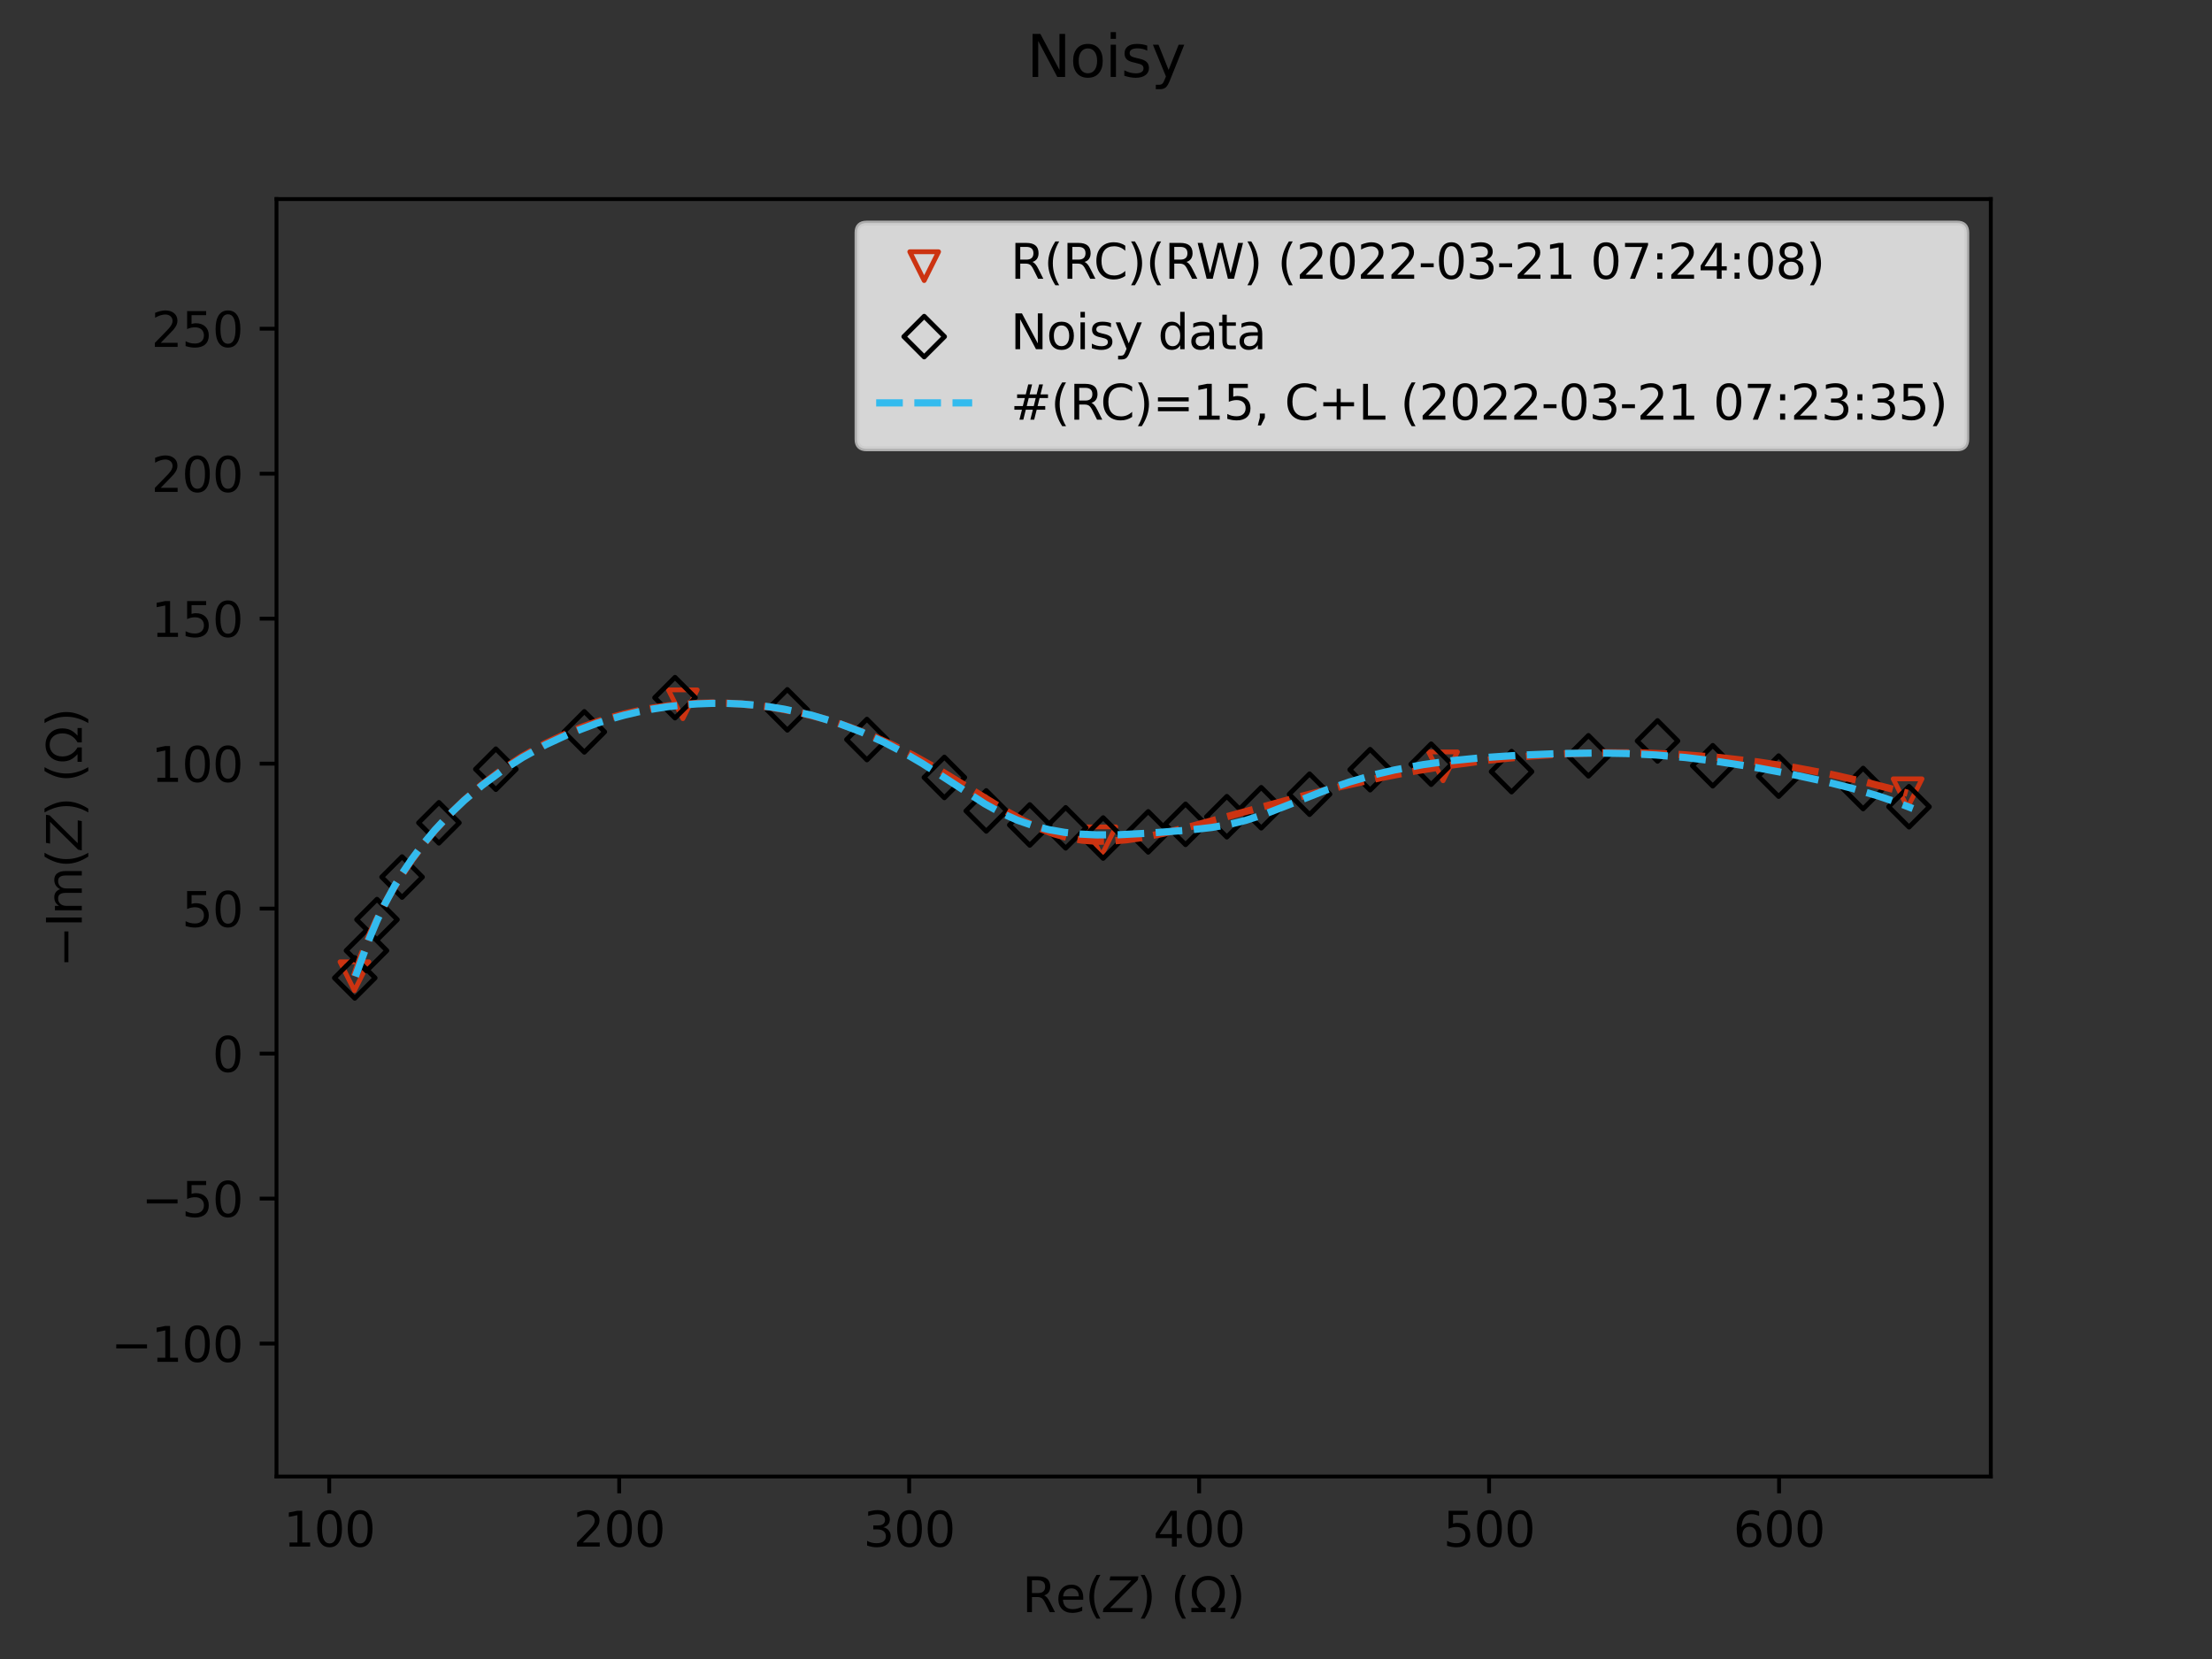 <?xml version="1.0" encoding="utf-8" standalone="no"?>
<!DOCTYPE svg PUBLIC "-//W3C//DTD SVG 1.1//EN"
  "http://www.w3.org/Graphics/SVG/1.1/DTD/svg11.dtd">
<svg xmlns:xlink="http://www.w3.org/1999/xlink" width="460.8pt" height="345.6pt" viewBox="0 0 460.8 345.6" xmlns="http://www.w3.org/2000/svg" version="1.1">
 <rect x="0" y="0" width="460.8" height="345.6" fill="#333333" stroke="none"/>
 <defs>
  <style type="text/css">*{stroke-linejoin: round; stroke-linecap: butt}</style>
 </defs>
 <g id="figure_1">
  <g id="patch_1">
   <path d="M 0 345.6 
L 460.8 345.6 
L 460.8 0 
L 0 0 
L 0 345.6 
z
" style="fill: none"/>
  </g>
  <g id="axes_1">
   <g id="patch_2">
    <path d="M 57.6 307.584 
L 414.72 307.584 
L 414.72 41.472 
L 57.6 41.472 
L 57.6 307.584 
z
" style="fill: none"/>
   </g>
   <g id="PathCollection_1">
    <path d="M 73.833 206.367 
L 76.833 200.367 
L 70.833 200.367 
L 73.833 206.367 
z
" clip-path="url(#p256ddf8e91)" style="fill: none; stroke: #cc3311"/>
    <path d="M 142.245 149.713 
L 145.245 143.713 
L 139.245 143.713 
L 142.245 149.713 
z
" clip-path="url(#p256ddf8e91)" style="fill: none; stroke: #cc3311"/>
    <path d="M 229.443 178.26 
L 232.443 172.26 
L 226.443 172.26 
L 229.443 178.26 
z
" clip-path="url(#p256ddf8e91)" style="fill: none; stroke: #cc3311"/>
    <path d="M 300.615 162.639 
L 303.615 156.639 
L 297.615 156.639 
L 300.615 162.639 
z
" clip-path="url(#p256ddf8e91)" style="fill: none; stroke: #cc3311"/>
    <path d="M 397.389 168.249 
L 400.389 162.249 
L 394.389 162.249 
L 397.389 168.249 
z
" clip-path="url(#p256ddf8e91)" style="fill: none; stroke: #cc3311"/>
   </g>
   <g id="PathCollection_2">
    <defs>
     <path id="C0_0_fca11666f3" d="M -0 4.243 
L 4.243 -0 
L 0 -4.243 
L -4.243 -0 
z
"/>
    </defs>
    <g clip-path="url(#p256ddf8e91)">
     <use xlink:href="#C0_0_fca11666f3" x="73.905" y="203.718" style="fill: none; stroke: #000000"/>
    </g>
    <g clip-path="url(#p256ddf8e91)">
     <use xlink:href="#C0_0_fca11666f3" x="76.345" y="198.026" style="fill: none; stroke: #000000"/>
    </g>
    <g clip-path="url(#p256ddf8e91)">
     <use xlink:href="#C0_0_fca11666f3" x="78.535" y="191.57" style="fill: none; stroke: #000000"/>
    </g>
    <g clip-path="url(#p256ddf8e91)">
     <use xlink:href="#C0_0_fca11666f3" x="83.757" y="182.703" style="fill: none; stroke: #000000"/>
    </g>
    <g clip-path="url(#p256ddf8e91)">
     <use xlink:href="#C0_0_fca11666f3" x="91.434" y="171.405" style="fill: none; stroke: #000000"/>
    </g>
    <g clip-path="url(#p256ddf8e91)">
     <use xlink:href="#C0_0_fca11666f3" x="103.294" y="160.239" style="fill: none; stroke: #000000"/>
    </g>
    <g clip-path="url(#p256ddf8e91)">
     <use xlink:href="#C0_0_fca11666f3" x="121.724" y="152.461" style="fill: none; stroke: #000000"/>
    </g>
    <g clip-path="url(#p256ddf8e91)">
     <use xlink:href="#C0_0_fca11666f3" x="140.615" y="145.338" style="fill: none; stroke: #000000"/>
    </g>
    <g clip-path="url(#p256ddf8e91)">
     <use xlink:href="#C0_0_fca11666f3" x="164.02" y="147.873" style="fill: none; stroke: #000000"/>
    </g>
    <g clip-path="url(#p256ddf8e91)">
     <use xlink:href="#C0_0_fca11666f3" x="180.597" y="154.059" style="fill: none; stroke: #000000"/>
    </g>
    <g clip-path="url(#p256ddf8e91)">
     <use xlink:href="#C0_0_fca11666f3" x="196.729" y="161.956" style="fill: none; stroke: #000000"/>
    </g>
    <g clip-path="url(#p256ddf8e91)">
     <use xlink:href="#C0_0_fca11666f3" x="205.455" y="168.928" style="fill: none; stroke: #000000"/>
    </g>
    <g clip-path="url(#p256ddf8e91)">
     <use xlink:href="#C0_0_fca11666f3" x="214.519" y="171.855" style="fill: none; stroke: #000000"/>
    </g>
    <g clip-path="url(#p256ddf8e91)">
     <use xlink:href="#C0_0_fca11666f3" x="222.004" y="172.452" style="fill: none; stroke: #000000"/>
    </g>
    <g clip-path="url(#p256ddf8e91)">
     <use xlink:href="#C0_0_fca11666f3" x="229.805" y="174.58" style="fill: none; stroke: #000000"/>
    </g>
    <g clip-path="url(#p256ddf8e91)">
     <use xlink:href="#C0_0_fca11666f3" x="239.195" y="173.296" style="fill: none; stroke: #000000"/>
    </g>
    <g clip-path="url(#p256ddf8e91)">
     <use xlink:href="#C0_0_fca11666f3" x="246.97" y="171.724" style="fill: none; stroke: #000000"/>
    </g>
    <g clip-path="url(#p256ddf8e91)">
     <use xlink:href="#C0_0_fca11666f3" x="255.575" y="170.139" style="fill: none; stroke: #000000"/>
    </g>
    <g clip-path="url(#p256ddf8e91)">
     <use xlink:href="#C0_0_fca11666f3" x="262.739" y="168.272" style="fill: none; stroke: #000000"/>
    </g>
    <g clip-path="url(#p256ddf8e91)">
     <use xlink:href="#C0_0_fca11666f3" x="272.807" y="165.448" style="fill: none; stroke: #000000"/>
    </g>
    <g clip-path="url(#p256ddf8e91)">
     <use xlink:href="#C0_0_fca11666f3" x="285.425" y="160.343" style="fill: none; stroke: #000000"/>
    </g>
    <g clip-path="url(#p256ddf8e91)">
     <use xlink:href="#C0_0_fca11666f3" x="298.138" y="159.2" style="fill: none; stroke: #000000"/>
    </g>
    <g clip-path="url(#p256ddf8e91)">
     <use xlink:href="#C0_0_fca11666f3" x="314.886" y="160.743" style="fill: none; stroke: #000000"/>
    </g>
    <g clip-path="url(#p256ddf8e91)">
     <use xlink:href="#C0_0_fca11666f3" x="330.903" y="157.448" style="fill: none; stroke: #000000"/>
    </g>
    <g clip-path="url(#p256ddf8e91)">
     <use xlink:href="#C0_0_fca11666f3" x="345.295" y="154.351" style="fill: none; stroke: #000000"/>
    </g>
    <g clip-path="url(#p256ddf8e91)">
     <use xlink:href="#C0_0_fca11666f3" x="356.799" y="159.519" style="fill: none; stroke: #000000"/>
    </g>
    <g clip-path="url(#p256ddf8e91)">
     <use xlink:href="#C0_0_fca11666f3" x="370.523" y="161.68" style="fill: none; stroke: #000000"/>
    </g>
    <g clip-path="url(#p256ddf8e91)">
     <use xlink:href="#C0_0_fca11666f3" x="388.123" y="164.263" style="fill: none; stroke: #000000"/>
    </g>
    <g clip-path="url(#p256ddf8e91)">
     <use xlink:href="#C0_0_fca11666f3" x="397.681" y="168.062" style="fill: none; stroke: #000000"/>
    </g>
   </g>
   <g id="matplotlib.axis_1">
    <g id="xtick_1">
     <g id="line2d_1">
      <defs>
       <path id="mc2a96b55db" d="M 0 0 
L 0 3.5 
" style="stroke: #000000; stroke-width: 0.8"/>
      </defs>
      <g>
       <use xlink:href="#mc2a96b55db" x="68.585" y="307.584" style="stroke: #000000; stroke-width: 0.8"/>
      </g>
     </g>
     <g id="text_1">
      <!-- 100 -->
      <g transform="translate(59.041 322.182) scale(0.1 -0.1)">
       <defs>
        <path id="DejaVuSans-31" d="M 794 531 
L 1825 531 
L 1825 4091 
L 703 3866 
L 703 4441 
L 1819 4666 
L 2450 4666 
L 2450 531 
L 3481 531 
L 3481 0 
L 794 0 
L 794 531 
z
" transform="scale(0.016)"/>
        <path id="DejaVuSans-30" d="M 2034 4250 
Q 1547 4250 1301 3770 
Q 1056 3291 1056 2328 
Q 1056 1369 1301 889 
Q 1547 409 2034 409 
Q 2525 409 2770 889 
Q 3016 1369 3016 2328 
Q 3016 3291 2770 3770 
Q 2525 4250 2034 4250 
z
M 2034 4750 
Q 2819 4750 3233 4129 
Q 3647 3509 3647 2328 
Q 3647 1150 3233 529 
Q 2819 -91 2034 -91 
Q 1250 -91 836 529 
Q 422 1150 422 2328 
Q 422 3509 836 4129 
Q 1250 4750 2034 4750 
z
" transform="scale(0.016)"/>
       </defs>
       <use xlink:href="#DejaVuSans-31"/>
       <use xlink:href="#DejaVuSans-30" x="63.623"/>
       <use xlink:href="#DejaVuSans-30" x="127.246"/>
      </g>
     </g>
    </g>
    <g id="xtick_2">
     <g id="line2d_2">
      <g>
       <use xlink:href="#mc2a96b55db" x="128.99" y="307.584" style="stroke: #000000; stroke-width: 0.8"/>
      </g>
     </g>
     <g id="text_2">
      <!-- 200 -->
      <g transform="translate(119.447 322.182) scale(0.1 -0.1)">
       <defs>
        <path id="DejaVuSans-32" d="M 1228 531 
L 3431 531 
L 3431 0 
L 469 0 
L 469 531 
Q 828 903 1448 1529 
Q 2069 2156 2228 2338 
Q 2531 2678 2651 2914 
Q 2772 3150 2772 3378 
Q 2772 3750 2511 3984 
Q 2250 4219 1831 4219 
Q 1534 4219 1204 4116 
Q 875 4013 500 3803 
L 500 4441 
Q 881 4594 1212 4672 
Q 1544 4750 1819 4750 
Q 2544 4750 2975 4387 
Q 3406 4025 3406 3419 
Q 3406 3131 3298 2873 
Q 3191 2616 2906 2266 
Q 2828 2175 2409 1742 
Q 1991 1309 1228 531 
z
" transform="scale(0.016)"/>
       </defs>
       <use xlink:href="#DejaVuSans-32"/>
       <use xlink:href="#DejaVuSans-30" x="63.623"/>
       <use xlink:href="#DejaVuSans-30" x="127.246"/>
      </g>
     </g>
    </g>
    <g id="xtick_3">
     <g id="line2d_3">
      <g>
       <use xlink:href="#mc2a96b55db" x="189.396" y="307.584" style="stroke: #000000; stroke-width: 0.8"/>
      </g>
     </g>
     <g id="text_3">
      <!-- 300 -->
      <g transform="translate(179.852 322.182) scale(0.1 -0.1)">
       <defs>
        <path id="DejaVuSans-33" d="M 2597 2516 
Q 3050 2419 3304 2112 
Q 3559 1806 3559 1356 
Q 3559 666 3084 287 
Q 2609 -91 1734 -91 
Q 1441 -91 1130 -33 
Q 819 25 488 141 
L 488 750 
Q 750 597 1062 519 
Q 1375 441 1716 441 
Q 2309 441 2620 675 
Q 2931 909 2931 1356 
Q 2931 1769 2642 2001 
Q 2353 2234 1838 2234 
L 1294 2234 
L 1294 2753 
L 1863 2753 
Q 2328 2753 2575 2939 
Q 2822 3125 2822 3475 
Q 2822 3834 2567 4026 
Q 2313 4219 1838 4219 
Q 1578 4219 1281 4162 
Q 984 4106 628 3988 
L 628 4550 
Q 988 4650 1302 4700 
Q 1616 4750 1894 4750 
Q 2613 4750 3031 4423 
Q 3450 4097 3450 3541 
Q 3450 3153 3228 2886 
Q 3006 2619 2597 2516 
z
" transform="scale(0.016)"/>
       </defs>
       <use xlink:href="#DejaVuSans-33"/>
       <use xlink:href="#DejaVuSans-30" x="63.623"/>
       <use xlink:href="#DejaVuSans-30" x="127.246"/>
      </g>
     </g>
    </g>
    <g id="xtick_4">
     <g id="line2d_4">
      <g>
       <use xlink:href="#mc2a96b55db" x="249.802" y="307.584" style="stroke: #000000; stroke-width: 0.8"/>
      </g>
     </g>
     <g id="text_4">
      <!-- 400 -->
      <g transform="translate(240.258 322.182) scale(0.1 -0.1)">
       <defs>
        <path id="DejaVuSans-34" d="M 2419 4116 
L 825 1625 
L 2419 1625 
L 2419 4116 
z
M 2253 4666 
L 3047 4666 
L 3047 1625 
L 3713 1625 
L 3713 1100 
L 3047 1100 
L 3047 0 
L 2419 0 
L 2419 1100 
L 313 1100 
L 313 1709 
L 2253 4666 
z
" transform="scale(0.016)"/>
       </defs>
       <use xlink:href="#DejaVuSans-34"/>
       <use xlink:href="#DejaVuSans-30" x="63.623"/>
       <use xlink:href="#DejaVuSans-30" x="127.246"/>
      </g>
     </g>
    </g>
    <g id="xtick_5">
     <g id="line2d_5">
      <g>
       <use xlink:href="#mc2a96b55db" x="310.208" y="307.584" style="stroke: #000000; stroke-width: 0.8"/>
      </g>
     </g>
     <g id="text_5">
      <!-- 500 -->
      <g transform="translate(300.664 322.182) scale(0.1 -0.1)">
       <defs>
        <path id="DejaVuSans-35" d="M 691 4666 
L 3169 4666 
L 3169 4134 
L 1269 4134 
L 1269 2991 
Q 1406 3038 1543 3061 
Q 1681 3084 1819 3084 
Q 2600 3084 3056 2656 
Q 3513 2228 3513 1497 
Q 3513 744 3044 326 
Q 2575 -91 1722 -91 
Q 1428 -91 1123 -41 
Q 819 9 494 109 
L 494 744 
Q 775 591 1075 516 
Q 1375 441 1709 441 
Q 2250 441 2565 725 
Q 2881 1009 2881 1497 
Q 2881 1984 2565 2268 
Q 2250 2553 1709 2553 
Q 1456 2553 1204 2497 
Q 953 2441 691 2322 
L 691 4666 
z
" transform="scale(0.016)"/>
       </defs>
       <use xlink:href="#DejaVuSans-35"/>
       <use xlink:href="#DejaVuSans-30" x="63.623"/>
       <use xlink:href="#DejaVuSans-30" x="127.246"/>
      </g>
     </g>
    </g>
    <g id="xtick_6">
     <g id="line2d_6">
      <g>
       <use xlink:href="#mc2a96b55db" x="370.614" y="307.584" style="stroke: #000000; stroke-width: 0.8"/>
      </g>
     </g>
     <g id="text_6">
      <!-- 600 -->
      <g transform="translate(361.07 322.182) scale(0.1 -0.1)">
       <defs>
        <path id="DejaVuSans-36" d="M 2113 2584 
Q 1688 2584 1439 2293 
Q 1191 2003 1191 1497 
Q 1191 994 1439 701 
Q 1688 409 2113 409 
Q 2538 409 2786 701 
Q 3034 994 3034 1497 
Q 3034 2003 2786 2293 
Q 2538 2584 2113 2584 
z
M 3366 4563 
L 3366 3988 
Q 3128 4100 2886 4159 
Q 2644 4219 2406 4219 
Q 1781 4219 1451 3797 
Q 1122 3375 1075 2522 
Q 1259 2794 1537 2939 
Q 1816 3084 2150 3084 
Q 2853 3084 3261 2657 
Q 3669 2231 3669 1497 
Q 3669 778 3244 343 
Q 2819 -91 2113 -91 
Q 1303 -91 875 529 
Q 447 1150 447 2328 
Q 447 3434 972 4092 
Q 1497 4750 2381 4750 
Q 2619 4750 2861 4703 
Q 3103 4656 3366 4563 
z
" transform="scale(0.016)"/>
       </defs>
       <use xlink:href="#DejaVuSans-36"/>
       <use xlink:href="#DejaVuSans-30" x="63.623"/>
       <use xlink:href="#DejaVuSans-30" x="127.246"/>
      </g>
     </g>
    </g>
    <g id="text_7">
     <!-- Re($Z$) ($\Omega$) -->
     <g transform="translate(212.96 335.861) scale(0.1 -0.1)">
      <defs>
       <path id="DejaVuSans-52" d="M 2841 2188 
Q 3044 2119 3236 1894 
Q 3428 1669 3622 1275 
L 4263 0 
L 3584 0 
L 2988 1197 
Q 2756 1666 2539 1819 
Q 2322 1972 1947 1972 
L 1259 1972 
L 1259 0 
L 628 0 
L 628 4666 
L 2053 4666 
Q 2853 4666 3247 4331 
Q 3641 3997 3641 3322 
Q 3641 2881 3436 2590 
Q 3231 2300 2841 2188 
z
M 1259 4147 
L 1259 2491 
L 2053 2491 
Q 2509 2491 2742 2702 
Q 2975 2913 2975 3322 
Q 2975 3731 2742 3939 
Q 2509 4147 2053 4147 
L 1259 4147 
z
" transform="scale(0.016)"/>
       <path id="DejaVuSans-65" d="M 3597 1894 
L 3597 1613 
L 953 1613 
Q 991 1019 1311 708 
Q 1631 397 2203 397 
Q 2534 397 2845 478 
Q 3156 559 3463 722 
L 3463 178 
Q 3153 47 2828 -22 
Q 2503 -91 2169 -91 
Q 1331 -91 842 396 
Q 353 884 353 1716 
Q 353 2575 817 3079 
Q 1281 3584 2069 3584 
Q 2775 3584 3186 3129 
Q 3597 2675 3597 1894 
z
M 3022 2063 
Q 3016 2534 2758 2815 
Q 2500 3097 2075 3097 
Q 1594 3097 1305 2825 
Q 1016 2553 972 2059 
L 3022 2063 
z
" transform="scale(0.016)"/>
       <path id="DejaVuSans-28" d="M 1984 4856 
Q 1566 4138 1362 3434 
Q 1159 2731 1159 2009 
Q 1159 1288 1364 580 
Q 1569 -128 1984 -844 
L 1484 -844 
Q 1016 -109 783 600 
Q 550 1309 550 2009 
Q 550 2706 781 3412 
Q 1013 4119 1484 4856 
L 1984 4856 
z
" transform="scale(0.016)"/>
       <path id="DejaVuSans-Oblique-5a" d="M 838 4666 
L 4500 4666 
L 4409 4184 
L 794 531 
L 3769 531 
L 3669 0 
L -141 0 
L -50 481 
L 3566 4134 
L 738 4134 
L 838 4666 
z
" transform="scale(0.016)"/>
       <path id="DejaVuSans-29" d="M 513 4856 
L 1013 4856 
Q 1481 4119 1714 3412 
Q 1947 2706 1947 2009 
Q 1947 1309 1714 600 
Q 1481 -109 1013 -844 
L 513 -844 
Q 928 -128 1133 580 
Q 1338 1288 1338 2009 
Q 1338 2731 1133 3434 
Q 928 4138 513 4856 
z
" transform="scale(0.016)"/>
       <path id="DejaVuSans-20" transform="scale(0.016)"/>
       <path id="DejaVuSans-3a9" d="M 4647 556 
L 4647 0 
L 2772 0 
L 2772 556 
Q 3325 859 3634 1378 
Q 3944 1897 3944 2528 
Q 3944 3278 3531 3731 
Q 3119 4184 2444 4184 
Q 1769 4184 1355 3729 
Q 941 3275 941 2528 
Q 941 1897 1250 1378 
Q 1563 859 2119 556 
L 2119 0 
L 244 0 
L 244 556 
L 1241 556 
Q 747 991 519 1456 
Q 294 1922 294 2497 
Q 294 3491 894 4106 
Q 1491 4722 2444 4722 
Q 3391 4722 3994 4106 
Q 4594 3494 4594 2528 
Q 4594 1922 4372 1459 
Q 4150 997 3647 556 
L 4647 556 
z
" transform="scale(0.016)"/>
      </defs>
      <use xlink:href="#DejaVuSans-52" transform="translate(0 0.125)"/>
      <use xlink:href="#DejaVuSans-65" transform="translate(69.482 0.125)"/>
      <use xlink:href="#DejaVuSans-28" transform="translate(131.006 0.125)"/>
      <use xlink:href="#DejaVuSans-Oblique-5a" transform="translate(170.02 0.125)"/>
      <use xlink:href="#DejaVuSans-29" transform="translate(238.525 0.125)"/>
      <use xlink:href="#DejaVuSans-20" transform="translate(277.539 0.125)"/>
      <use xlink:href="#DejaVuSans-28" transform="translate(309.326 0.125)"/>
      <use xlink:href="#DejaVuSans-3a9" transform="translate(348.34 0.125)"/>
      <use xlink:href="#DejaVuSans-29" transform="translate(424.756 0.125)"/>
     </g>
    </g>
   </g>
   <g id="matplotlib.axis_2">
    <g id="ytick_1">
     <g id="line2d_7">
      <defs>
       <path id="m0988a8e097" d="M 0 0 
L -3.5 0 
" style="stroke: #000000; stroke-width: 0.8"/>
      </defs>
      <g>
       <use xlink:href="#m0988a8e097" x="57.6" y="279.891" style="stroke: #000000; stroke-width: 0.8"/>
      </g>
     </g>
     <g id="text_8">
      <!-- −100 -->
      <g transform="translate(23.133 283.69) scale(0.1 -0.1)">
       <defs>
        <path id="DejaVuSans-2212" d="M 678 2272 
L 4684 2272 
L 4684 1741 
L 678 1741 
L 678 2272 
z
" transform="scale(0.016)"/>
       </defs>
       <use xlink:href="#DejaVuSans-2212"/>
       <use xlink:href="#DejaVuSans-31" x="83.789"/>
       <use xlink:href="#DejaVuSans-30" x="147.412"/>
       <use xlink:href="#DejaVuSans-30" x="211.035"/>
      </g>
     </g>
    </g>
    <g id="ytick_2">
     <g id="line2d_8">
      <g>
       <use xlink:href="#m0988a8e097" x="57.6" y="249.688" style="stroke: #000000; stroke-width: 0.8"/>
      </g>
     </g>
     <g id="text_9">
      <!-- −50 -->
      <g transform="translate(29.495 253.488) scale(0.1 -0.1)">
       <use xlink:href="#DejaVuSans-2212"/>
       <use xlink:href="#DejaVuSans-35" x="83.789"/>
       <use xlink:href="#DejaVuSans-30" x="147.412"/>
      </g>
     </g>
    </g>
    <g id="ytick_3">
     <g id="line2d_9">
      <g>
       <use xlink:href="#m0988a8e097" x="57.6" y="219.485" style="stroke: #000000; stroke-width: 0.8"/>
      </g>
     </g>
     <g id="text_10">
      <!-- 0 -->
      <g transform="translate(44.237 223.285) scale(0.1 -0.1)">
       <use xlink:href="#DejaVuSans-30"/>
      </g>
     </g>
    </g>
    <g id="ytick_4">
     <g id="line2d_10">
      <g>
       <use xlink:href="#m0988a8e097" x="57.6" y="189.283" style="stroke: #000000; stroke-width: 0.8"/>
      </g>
     </g>
     <g id="text_11">
      <!-- 50 -->
      <g transform="translate(37.875 193.082) scale(0.1 -0.1)">
       <use xlink:href="#DejaVuSans-35"/>
       <use xlink:href="#DejaVuSans-30" x="63.623"/>
      </g>
     </g>
    </g>
    <g id="ytick_5">
     <g id="line2d_11">
      <g>
       <use xlink:href="#m0988a8e097" x="57.6" y="159.08" style="stroke: #000000; stroke-width: 0.8"/>
      </g>
     </g>
     <g id="text_12">
      <!-- 100 -->
      <g transform="translate(31.512 162.879) scale(0.1 -0.1)">
       <use xlink:href="#DejaVuSans-31"/>
       <use xlink:href="#DejaVuSans-30" x="63.623"/>
       <use xlink:href="#DejaVuSans-30" x="127.246"/>
      </g>
     </g>
    </g>
    <g id="ytick_6">
     <g id="line2d_12">
      <g>
       <use xlink:href="#m0988a8e097" x="57.6" y="128.877" style="stroke: #000000; stroke-width: 0.8"/>
      </g>
     </g>
     <g id="text_13">
      <!-- 150 -->
      <g transform="translate(31.512 132.676) scale(0.1 -0.1)">
       <use xlink:href="#DejaVuSans-31"/>
       <use xlink:href="#DejaVuSans-35" x="63.623"/>
       <use xlink:href="#DejaVuSans-30" x="127.246"/>
      </g>
     </g>
    </g>
    <g id="ytick_7">
     <g id="line2d_13">
      <g>
       <use xlink:href="#m0988a8e097" x="57.6" y="98.674" style="stroke: #000000; stroke-width: 0.8"/>
      </g>
     </g>
     <g id="text_14">
      <!-- 200 -->
      <g transform="translate(31.512 102.473) scale(0.1 -0.1)">
       <use xlink:href="#DejaVuSans-32"/>
       <use xlink:href="#DejaVuSans-30" x="63.623"/>
       <use xlink:href="#DejaVuSans-30" x="127.246"/>
      </g>
     </g>
    </g>
    <g id="ytick_8">
     <g id="line2d_14">
      <g>
       <use xlink:href="#m0988a8e097" x="57.6" y="68.471" style="stroke: #000000; stroke-width: 0.8"/>
      </g>
     </g>
     <g id="text_15">
      <!-- 250 -->
      <g transform="translate(31.512 72.27) scale(0.1 -0.1)">
       <use xlink:href="#DejaVuSans-32"/>
       <use xlink:href="#DejaVuSans-35" x="63.623"/>
       <use xlink:href="#DejaVuSans-30" x="127.246"/>
      </g>
     </g>
    </g>
    <g id="text_16">
     <!-- $-$Im($Z$) ($\Omega$) -->
     <g transform="translate(17.053 201.528) rotate(-90) scale(0.1 -0.1)">
      <defs>
       <path id="DejaVuSans-49" d="M 628 4666 
L 1259 4666 
L 1259 0 
L 628 0 
L 628 4666 
z
" transform="scale(0.016)"/>
       <path id="DejaVuSans-6d" d="M 3328 2828 
Q 3544 3216 3844 3400 
Q 4144 3584 4550 3584 
Q 5097 3584 5394 3201 
Q 5691 2819 5691 2113 
L 5691 0 
L 5113 0 
L 5113 2094 
Q 5113 2597 4934 2840 
Q 4756 3084 4391 3084 
Q 3944 3084 3684 2787 
Q 3425 2491 3425 1978 
L 3425 0 
L 2847 0 
L 2847 2094 
Q 2847 2600 2669 2842 
Q 2491 3084 2119 3084 
Q 1678 3084 1418 2786 
Q 1159 2488 1159 1978 
L 1159 0 
L 581 0 
L 581 3500 
L 1159 3500 
L 1159 2956 
Q 1356 3278 1631 3431 
Q 1906 3584 2284 3584 
Q 2666 3584 2933 3390 
Q 3200 3197 3328 2828 
z
" transform="scale(0.016)"/>
      </defs>
      <use xlink:href="#DejaVuSans-2212" transform="translate(0 0.125)"/>
      <use xlink:href="#DejaVuSans-49" transform="translate(83.789 0.125)"/>
      <use xlink:href="#DejaVuSans-6d" transform="translate(109.656 0.125)"/>
      <use xlink:href="#DejaVuSans-28" transform="translate(207.068 0.125)"/>
      <use xlink:href="#DejaVuSans-Oblique-5a" transform="translate(246.082 0.125)"/>
      <use xlink:href="#DejaVuSans-29" transform="translate(314.588 0.125)"/>
      <use xlink:href="#DejaVuSans-20" transform="translate(353.602 0.125)"/>
      <use xlink:href="#DejaVuSans-28" transform="translate(385.389 0.125)"/>
      <use xlink:href="#DejaVuSans-3a9" transform="translate(424.402 0.125)"/>
      <use xlink:href="#DejaVuSans-29" transform="translate(500.818 0.125)"/>
     </g>
    </g>
   </g>
   <g id="line2d_15">
    <path d="M 73.833 203.367 
L 75.333 199.079 
L 77.105 194.661 
L 79.023 190.499 
L 80.853 186.988 
L 83.108 183.14 
L 85.882 178.975 
L 88.072 176.042 
L 90.57 173.009 
L 93.41 169.905 
L 96.618 166.767 
L 100.219 163.644 
L 104.229 160.592 
L 108.652 157.673 
L 113.481 154.958 
L 118.689 152.517 
L 121.424 151.421 
L 124.236 150.418 
L 127.119 149.517 
L 130.063 148.722 
L 133.058 148.041 
L 136.094 147.477 
L 139.16 147.034 
L 142.245 146.713 
L 145.337 146.516 
L 148.424 146.441 
L 151.495 146.486 
L 154.539 146.648 
L 160.505 147.304 
L 166.247 148.36 
L 171.708 149.755 
L 176.844 151.418 
L 181.634 153.279 
L 186.067 155.267 
L 190.15 157.318 
L 195.657 160.391 
L 201.987 164.25 
L 209.833 169.087 
L 213.245 170.978 
L 216.441 172.504 
L 219.499 173.672 
L 222.482 174.502 
L 225.447 175.017 
L 228.435 175.244 
L 231.483 175.21 
L 234.62 174.944 
L 237.869 174.473 
L 242.409 173.571 
L 248.465 172.088 
L 259.139 169.152 
L 271.102 165.891 
L 279.234 163.864 
L 287.842 161.955 
L 295.045 160.569 
L 302.5 159.353 
L 310.172 158.34 
L 318.022 157.561 
L 326.004 157.042 
L 334.07 156.799 
L 342.17 156.845 
L 350.251 157.184 
L 358.263 157.812 
L 366.156 158.72 
L 373.884 159.892 
L 381.405 161.308 
L 388.682 162.942 
L 395.684 164.766 
L 397.389 165.249 
L 397.389 165.249 
" clip-path="url(#p256ddf8e91)" style="fill: none; stroke-dasharray: 5.55,2.4; stroke-dashoffset: 0; stroke: #cc3311; stroke-width: 1.5"/>
   </g>
   <g id="line2d_16">
    <path d="M 74.04 203.405 
L 76.821 195.849 
L 78.501 191.834 
L 80.134 188.389 
L 82.195 184.576 
L 83.858 181.844 
L 85.789 178.979 
L 88.016 176.002 
L 90.567 172.943 
L 93.466 169.836 
L 96.732 166.721 
L 100.379 163.643 
L 104.414 160.654 
L 108.836 157.807 
L 113.633 155.161 
L 118.785 152.772 
L 124.256 150.699 
L 127.099 149.798 
L 130.003 148.995 
L 132.961 148.297 
L 135.966 147.708 
L 139.008 147.233 
L 142.076 146.875 
L 145.162 146.637 
L 148.253 146.521 
L 151.34 146.527 
L 154.41 146.655 
L 157.453 146.902 
L 160.456 147.266 
L 163.41 147.741 
L 169.125 149.002 
L 174.524 150.624 
L 179.55 152.529 
L 184.165 154.63 
L 188.357 156.832 
L 192.136 159.049 
L 197.102 162.231 
L 205.163 167.461 
L 208.645 169.382 
L 211.972 170.873 
L 215.239 171.999 
L 218.496 172.825 
L 221.77 173.4 
L 225.077 173.757 
L 228.437 173.92 
L 233.036 173.889 
L 239.007 173.584 
L 247.58 172.928 
L 252.403 172.381 
L 255.955 171.77 
L 259.508 170.897 
L 263.165 169.712 
L 268.429 167.667 
L 275.998 164.672 
L 281.136 162.895 
L 286.665 161.305 
L 290.516 160.396 
L 296.446 159.285 
L 302.463 158.459 
L 308.492 157.865 
L 316.513 157.324 
L 324.552 156.988 
L 332.672 156.869 
L 338.818 156.973 
L 344.979 157.281 
L 351.103 157.806 
L 357.138 158.532 
L 365 159.75 
L 372.663 161.178 
L 380.193 162.806 
L 385.784 164.207 
L 391.313 165.831 
L 394.938 167.067 
L 398.487 168.44 
L 398.487 168.44 
" clip-path="url(#p256ddf8e91)" style="fill: none; stroke-dasharray: 5.55,2.4; stroke-dashoffset: 0; stroke: #33bbee; stroke-width: 1.5"/>
   </g>
   <g id="patch_3">
    <path d="M 57.6 307.584 
L 57.6 41.472 
" style="fill: none; stroke: #000000; stroke-width: 0.8; stroke-linejoin: miter; stroke-linecap: square"/>
   </g>
   <g id="patch_4">
    <path d="M 414.72 307.584 
L 414.72 41.472 
" style="fill: none; stroke: #000000; stroke-width: 0.8; stroke-linejoin: miter; stroke-linecap: square"/>
   </g>
   <g id="patch_5">
    <path d="M 57.6 307.584 
L 414.72 307.584 
" style="fill: none; stroke: #000000; stroke-width: 0.8; stroke-linejoin: miter; stroke-linecap: square"/>
   </g>
   <g id="patch_6">
    <path d="M 57.6 41.472 
L 414.72 41.472 
" style="fill: none; stroke: #000000; stroke-width: 0.8; stroke-linejoin: miter; stroke-linecap: square"/>
   </g>
   <g id="legend_1">
    <g id="patch_7">
     <path d="M 180.523 93.506 
L 407.72 93.506 
Q 409.72 93.506 409.72 91.506 
L 409.72 48.472 
Q 409.72 46.472 407.72 46.472 
L 180.523 46.472 
Q 178.523 46.472 178.523 48.472 
L 178.523 91.506 
Q 178.523 93.506 180.523 93.506 
z
" style="fill: #ffffff; opacity: 0.8; stroke: #cccccc; stroke-linejoin: miter"/>
    </g>
    <g id="PathCollection_3">
     <path d="M 192.523 58.445 
L 195.523 52.445 
L 189.523 52.445 
L 192.523 58.445 
z
" style="fill: none; stroke: #cc3311"/>
    </g>
    <g id="text_17">
     <!-- R(RC)(RW) (2022-03-21 07:24:08) -->
     <g transform="translate(210.523 58.07) scale(0.1 -0.1)">
      <defs>
       <path id="DejaVuSans-43" d="M 4122 4306 
L 4122 3641 
Q 3803 3938 3442 4084 
Q 3081 4231 2675 4231 
Q 1875 4231 1450 3742 
Q 1025 3253 1025 2328 
Q 1025 1406 1450 917 
Q 1875 428 2675 428 
Q 3081 428 3442 575 
Q 3803 722 4122 1019 
L 4122 359 
Q 3791 134 3420 21 
Q 3050 -91 2638 -91 
Q 1578 -91 968 557 
Q 359 1206 359 2328 
Q 359 3453 968 4101 
Q 1578 4750 2638 4750 
Q 3056 4750 3426 4639 
Q 3797 4528 4122 4306 
z
" transform="scale(0.016)"/>
       <path id="DejaVuSans-57" d="M 213 4666 
L 850 4666 
L 1831 722 
L 2809 4666 
L 3519 4666 
L 4500 722 
L 5478 4666 
L 6119 4666 
L 4947 0 
L 4153 0 
L 3169 4050 
L 2175 0 
L 1381 0 
L 213 4666 
z
" transform="scale(0.016)"/>
       <path id="DejaVuSans-2d" d="M 313 2009 
L 1997 2009 
L 1997 1497 
L 313 1497 
L 313 2009 
z
" transform="scale(0.016)"/>
       <path id="DejaVuSans-37" d="M 525 4666 
L 3525 4666 
L 3525 4397 
L 1831 0 
L 1172 0 
L 2766 4134 
L 525 4134 
L 525 4666 
z
" transform="scale(0.016)"/>
       <path id="DejaVuSans-3a" d="M 750 794 
L 1409 794 
L 1409 0 
L 750 0 
L 750 794 
z
M 750 3309 
L 1409 3309 
L 1409 2516 
L 750 2516 
L 750 3309 
z
" transform="scale(0.016)"/>
       <path id="DejaVuSans-38" d="M 2034 2216 
Q 1584 2216 1326 1975 
Q 1069 1734 1069 1313 
Q 1069 891 1326 650 
Q 1584 409 2034 409 
Q 2484 409 2743 651 
Q 3003 894 3003 1313 
Q 3003 1734 2745 1975 
Q 2488 2216 2034 2216 
z
M 1403 2484 
Q 997 2584 770 2862 
Q 544 3141 544 3541 
Q 544 4100 942 4425 
Q 1341 4750 2034 4750 
Q 2731 4750 3128 4425 
Q 3525 4100 3525 3541 
Q 3525 3141 3298 2862 
Q 3072 2584 2669 2484 
Q 3125 2378 3379 2068 
Q 3634 1759 3634 1313 
Q 3634 634 3220 271 
Q 2806 -91 2034 -91 
Q 1263 -91 848 271 
Q 434 634 434 1313 
Q 434 1759 690 2068 
Q 947 2378 1403 2484 
z
M 1172 3481 
Q 1172 3119 1398 2916 
Q 1625 2713 2034 2713 
Q 2441 2713 2670 2916 
Q 2900 3119 2900 3481 
Q 2900 3844 2670 4047 
Q 2441 4250 2034 4250 
Q 1625 4250 1398 4047 
Q 1172 3844 1172 3481 
z
" transform="scale(0.016)"/>
      </defs>
      <use xlink:href="#DejaVuSans-52"/>
      <use xlink:href="#DejaVuSans-28" x="69.482"/>
      <use xlink:href="#DejaVuSans-52" x="108.496"/>
      <use xlink:href="#DejaVuSans-43" x="172.979"/>
      <use xlink:href="#DejaVuSans-29" x="242.803"/>
      <use xlink:href="#DejaVuSans-28" x="281.816"/>
      <use xlink:href="#DejaVuSans-52" x="320.83"/>
      <use xlink:href="#DejaVuSans-57" x="386.312"/>
      <use xlink:href="#DejaVuSans-29" x="485.189"/>
      <use xlink:href="#DejaVuSans-20" x="524.203"/>
      <use xlink:href="#DejaVuSans-28" x="555.99"/>
      <use xlink:href="#DejaVuSans-32" x="595.004"/>
      <use xlink:href="#DejaVuSans-30" x="658.627"/>
      <use xlink:href="#DejaVuSans-32" x="722.25"/>
      <use xlink:href="#DejaVuSans-32" x="785.873"/>
      <use xlink:href="#DejaVuSans-2d" x="849.496"/>
      <use xlink:href="#DejaVuSans-30" x="885.58"/>
      <use xlink:href="#DejaVuSans-33" x="949.203"/>
      <use xlink:href="#DejaVuSans-2d" x="1012.826"/>
      <use xlink:href="#DejaVuSans-32" x="1048.91"/>
      <use xlink:href="#DejaVuSans-31" x="1112.533"/>
      <use xlink:href="#DejaVuSans-20" x="1176.156"/>
      <use xlink:href="#DejaVuSans-30" x="1207.943"/>
      <use xlink:href="#DejaVuSans-37" x="1271.566"/>
      <use xlink:href="#DejaVuSans-3a" x="1335.189"/>
      <use xlink:href="#DejaVuSans-32" x="1368.881"/>
      <use xlink:href="#DejaVuSans-34" x="1432.504"/>
      <use xlink:href="#DejaVuSans-3a" x="1496.127"/>
      <use xlink:href="#DejaVuSans-30" x="1529.818"/>
      <use xlink:href="#DejaVuSans-38" x="1593.441"/>
      <use xlink:href="#DejaVuSans-29" x="1657.064"/>
     </g>
    </g>
    <g id="PathCollection_4">
     <path d="M 192.523 74.366 
L 196.766 70.124 
L 192.523 65.881 
L 188.28 70.124 
L 192.523 74.366 
z
" style="fill: none; stroke: #000000"/>
    </g>
    <g id="text_18">
     <!-- Noisy data -->
     <g transform="translate(210.523 72.749) scale(0.1 -0.1)">
      <defs>
       <path id="DejaVuSans-4e" d="M 628 4666 
L 1478 4666 
L 3547 763 
L 3547 4666 
L 4159 4666 
L 4159 0 
L 3309 0 
L 1241 3903 
L 1241 0 
L 628 0 
L 628 4666 
z
" transform="scale(0.016)"/>
       <path id="DejaVuSans-6f" d="M 1959 3097 
Q 1497 3097 1228 2736 
Q 959 2375 959 1747 
Q 959 1119 1226 758 
Q 1494 397 1959 397 
Q 2419 397 2687 759 
Q 2956 1122 2956 1747 
Q 2956 2369 2687 2733 
Q 2419 3097 1959 3097 
z
M 1959 3584 
Q 2709 3584 3137 3096 
Q 3566 2609 3566 1747 
Q 3566 888 3137 398 
Q 2709 -91 1959 -91 
Q 1206 -91 779 398 
Q 353 888 353 1747 
Q 353 2609 779 3096 
Q 1206 3584 1959 3584 
z
" transform="scale(0.016)"/>
       <path id="DejaVuSans-69" d="M 603 3500 
L 1178 3500 
L 1178 0 
L 603 0 
L 603 3500 
z
M 603 4863 
L 1178 4863 
L 1178 4134 
L 603 4134 
L 603 4863 
z
" transform="scale(0.016)"/>
       <path id="DejaVuSans-73" d="M 2834 3397 
L 2834 2853 
Q 2591 2978 2328 3040 
Q 2066 3103 1784 3103 
Q 1356 3103 1142 2972 
Q 928 2841 928 2578 
Q 928 2378 1081 2264 
Q 1234 2150 1697 2047 
L 1894 2003 
Q 2506 1872 2764 1633 
Q 3022 1394 3022 966 
Q 3022 478 2636 193 
Q 2250 -91 1575 -91 
Q 1294 -91 989 -36 
Q 684 19 347 128 
L 347 722 
Q 666 556 975 473 
Q 1284 391 1588 391 
Q 1994 391 2212 530 
Q 2431 669 2431 922 
Q 2431 1156 2273 1281 
Q 2116 1406 1581 1522 
L 1381 1569 
Q 847 1681 609 1914 
Q 372 2147 372 2553 
Q 372 3047 722 3315 
Q 1072 3584 1716 3584 
Q 2034 3584 2315 3537 
Q 2597 3491 2834 3397 
z
" transform="scale(0.016)"/>
       <path id="DejaVuSans-79" d="M 2059 -325 
Q 1816 -950 1584 -1140 
Q 1353 -1331 966 -1331 
L 506 -1331 
L 506 -850 
L 844 -850 
Q 1081 -850 1212 -737 
Q 1344 -625 1503 -206 
L 1606 56 
L 191 3500 
L 800 3500 
L 1894 763 
L 2988 3500 
L 3597 3500 
L 2059 -325 
z
" transform="scale(0.016)"/>
       <path id="DejaVuSans-64" d="M 2906 2969 
L 2906 4863 
L 3481 4863 
L 3481 0 
L 2906 0 
L 2906 525 
Q 2725 213 2448 61 
Q 2172 -91 1784 -91 
Q 1150 -91 751 415 
Q 353 922 353 1747 
Q 353 2572 751 3078 
Q 1150 3584 1784 3584 
Q 2172 3584 2448 3432 
Q 2725 3281 2906 2969 
z
M 947 1747 
Q 947 1113 1208 752 
Q 1469 391 1925 391 
Q 2381 391 2643 752 
Q 2906 1113 2906 1747 
Q 2906 2381 2643 2742 
Q 2381 3103 1925 3103 
Q 1469 3103 1208 2742 
Q 947 2381 947 1747 
z
" transform="scale(0.016)"/>
       <path id="DejaVuSans-61" d="M 2194 1759 
Q 1497 1759 1228 1600 
Q 959 1441 959 1056 
Q 959 750 1161 570 
Q 1363 391 1709 391 
Q 2188 391 2477 730 
Q 2766 1069 2766 1631 
L 2766 1759 
L 2194 1759 
z
M 3341 1997 
L 3341 0 
L 2766 0 
L 2766 531 
Q 2569 213 2275 61 
Q 1981 -91 1556 -91 
Q 1019 -91 701 211 
Q 384 513 384 1019 
Q 384 1609 779 1909 
Q 1175 2209 1959 2209 
L 2766 2209 
L 2766 2266 
Q 2766 2663 2505 2880 
Q 2244 3097 1772 3097 
Q 1472 3097 1187 3025 
Q 903 2953 641 2809 
L 641 3341 
Q 956 3463 1253 3523 
Q 1550 3584 1831 3584 
Q 2591 3584 2966 3190 
Q 3341 2797 3341 1997 
z
" transform="scale(0.016)"/>
       <path id="DejaVuSans-74" d="M 1172 4494 
L 1172 3500 
L 2356 3500 
L 2356 3053 
L 1172 3053 
L 1172 1153 
Q 1172 725 1289 603 
Q 1406 481 1766 481 
L 2356 481 
L 2356 0 
L 1766 0 
Q 1100 0 847 248 
Q 594 497 594 1153 
L 594 3053 
L 172 3053 
L 172 3500 
L 594 3500 
L 594 4494 
L 1172 4494 
z
" transform="scale(0.016)"/>
      </defs>
      <use xlink:href="#DejaVuSans-4e"/>
      <use xlink:href="#DejaVuSans-6f" x="74.805"/>
      <use xlink:href="#DejaVuSans-69" x="135.986"/>
      <use xlink:href="#DejaVuSans-73" x="163.77"/>
      <use xlink:href="#DejaVuSans-79" x="215.869"/>
      <use xlink:href="#DejaVuSans-20" x="275.049"/>
      <use xlink:href="#DejaVuSans-64" x="306.836"/>
      <use xlink:href="#DejaVuSans-61" x="370.312"/>
      <use xlink:href="#DejaVuSans-74" x="431.592"/>
      <use xlink:href="#DejaVuSans-61" x="470.801"/>
     </g>
    </g>
    <g id="line2d_17">
     <path d="M 182.523 83.927 
L 192.523 83.927 
L 202.523 83.927 
" style="fill: none; stroke-dasharray: 5.55,2.4; stroke-dashoffset: 0; stroke: #33bbee; stroke-width: 1.5"/>
    </g>
    <g id="text_19">
     <!-- #(RC)=15, C+L (2022-03-21 07:23:35) -->
     <g transform="translate(210.523 87.427) scale(0.1 -0.1)">
      <defs>
       <path id="DejaVuSans-23" d="M 3272 2816 
L 2363 2816 
L 2100 1772 
L 3016 1772 
L 3272 2816 
z
M 2803 4594 
L 2478 3297 
L 3391 3297 
L 3719 4594 
L 4219 4594 
L 3897 3297 
L 4872 3297 
L 4872 2816 
L 3775 2816 
L 3519 1772 
L 4513 1772 
L 4513 1294 
L 3397 1294 
L 3072 0 
L 2572 0 
L 2894 1294 
L 1978 1294 
L 1656 0 
L 1153 0 
L 1478 1294 
L 494 1294 
L 494 1772 
L 1594 1772 
L 1856 2816 
L 850 2816 
L 850 3297 
L 1978 3297 
L 2297 4594 
L 2803 4594 
z
" transform="scale(0.016)"/>
       <path id="DejaVuSans-3d" d="M 678 2906 
L 4684 2906 
L 4684 2381 
L 678 2381 
L 678 2906 
z
M 678 1631 
L 4684 1631 
L 4684 1100 
L 678 1100 
L 678 1631 
z
" transform="scale(0.016)"/>
       <path id="DejaVuSans-2c" d="M 750 794 
L 1409 794 
L 1409 256 
L 897 -744 
L 494 -744 
L 750 256 
L 750 794 
z
" transform="scale(0.016)"/>
       <path id="DejaVuSans-2b" d="M 2944 4013 
L 2944 2272 
L 4684 2272 
L 4684 1741 
L 2944 1741 
L 2944 0 
L 2419 0 
L 2419 1741 
L 678 1741 
L 678 2272 
L 2419 2272 
L 2419 4013 
L 2944 4013 
z
" transform="scale(0.016)"/>
       <path id="DejaVuSans-4c" d="M 628 4666 
L 1259 4666 
L 1259 531 
L 3531 531 
L 3531 0 
L 628 0 
L 628 4666 
z
" transform="scale(0.016)"/>
      </defs>
      <use xlink:href="#DejaVuSans-23"/>
      <use xlink:href="#DejaVuSans-28" x="83.789"/>
      <use xlink:href="#DejaVuSans-52" x="122.803"/>
      <use xlink:href="#DejaVuSans-43" x="187.285"/>
      <use xlink:href="#DejaVuSans-29" x="257.109"/>
      <use xlink:href="#DejaVuSans-3d" x="296.123"/>
      <use xlink:href="#DejaVuSans-31" x="379.912"/>
      <use xlink:href="#DejaVuSans-35" x="443.535"/>
      <use xlink:href="#DejaVuSans-2c" x="507.158"/>
      <use xlink:href="#DejaVuSans-20" x="538.945"/>
      <use xlink:href="#DejaVuSans-43" x="570.732"/>
      <use xlink:href="#DejaVuSans-2b" x="640.557"/>
      <use xlink:href="#DejaVuSans-4c" x="724.346"/>
      <use xlink:href="#DejaVuSans-20" x="780.059"/>
      <use xlink:href="#DejaVuSans-28" x="811.846"/>
      <use xlink:href="#DejaVuSans-32" x="850.859"/>
      <use xlink:href="#DejaVuSans-30" x="914.482"/>
      <use xlink:href="#DejaVuSans-32" x="978.105"/>
      <use xlink:href="#DejaVuSans-32" x="1041.729"/>
      <use xlink:href="#DejaVuSans-2d" x="1105.352"/>
      <use xlink:href="#DejaVuSans-30" x="1141.436"/>
      <use xlink:href="#DejaVuSans-33" x="1205.059"/>
      <use xlink:href="#DejaVuSans-2d" x="1268.682"/>
      <use xlink:href="#DejaVuSans-32" x="1304.766"/>
      <use xlink:href="#DejaVuSans-31" x="1368.389"/>
      <use xlink:href="#DejaVuSans-20" x="1432.012"/>
      <use xlink:href="#DejaVuSans-30" x="1463.799"/>
      <use xlink:href="#DejaVuSans-37" x="1527.422"/>
      <use xlink:href="#DejaVuSans-3a" x="1591.045"/>
      <use xlink:href="#DejaVuSans-32" x="1624.736"/>
      <use xlink:href="#DejaVuSans-33" x="1688.359"/>
      <use xlink:href="#DejaVuSans-3a" x="1751.982"/>
      <use xlink:href="#DejaVuSans-33" x="1785.674"/>
      <use xlink:href="#DejaVuSans-35" x="1849.297"/>
      <use xlink:href="#DejaVuSans-29" x="1912.92"/>
     </g>
    </g>
   </g>
  </g>
  <g id="text_20">
   <!-- Noisy -->
   <g transform="translate(213.896 16.03) scale(0.12 -0.12)">
    <use xlink:href="#DejaVuSans-4e"/>
    <use xlink:href="#DejaVuSans-6f" x="74.805"/>
    <use xlink:href="#DejaVuSans-69" x="135.986"/>
    <use xlink:href="#DejaVuSans-73" x="163.77"/>
    <use xlink:href="#DejaVuSans-79" x="215.869"/>
   </g>
  </g>
 </g>
 <defs>
  <clipPath id="p256ddf8e91">
   <rect x="57.6" y="41.472" width="357.12" height="266.112"/>
  </clipPath>
 </defs>
</svg>
